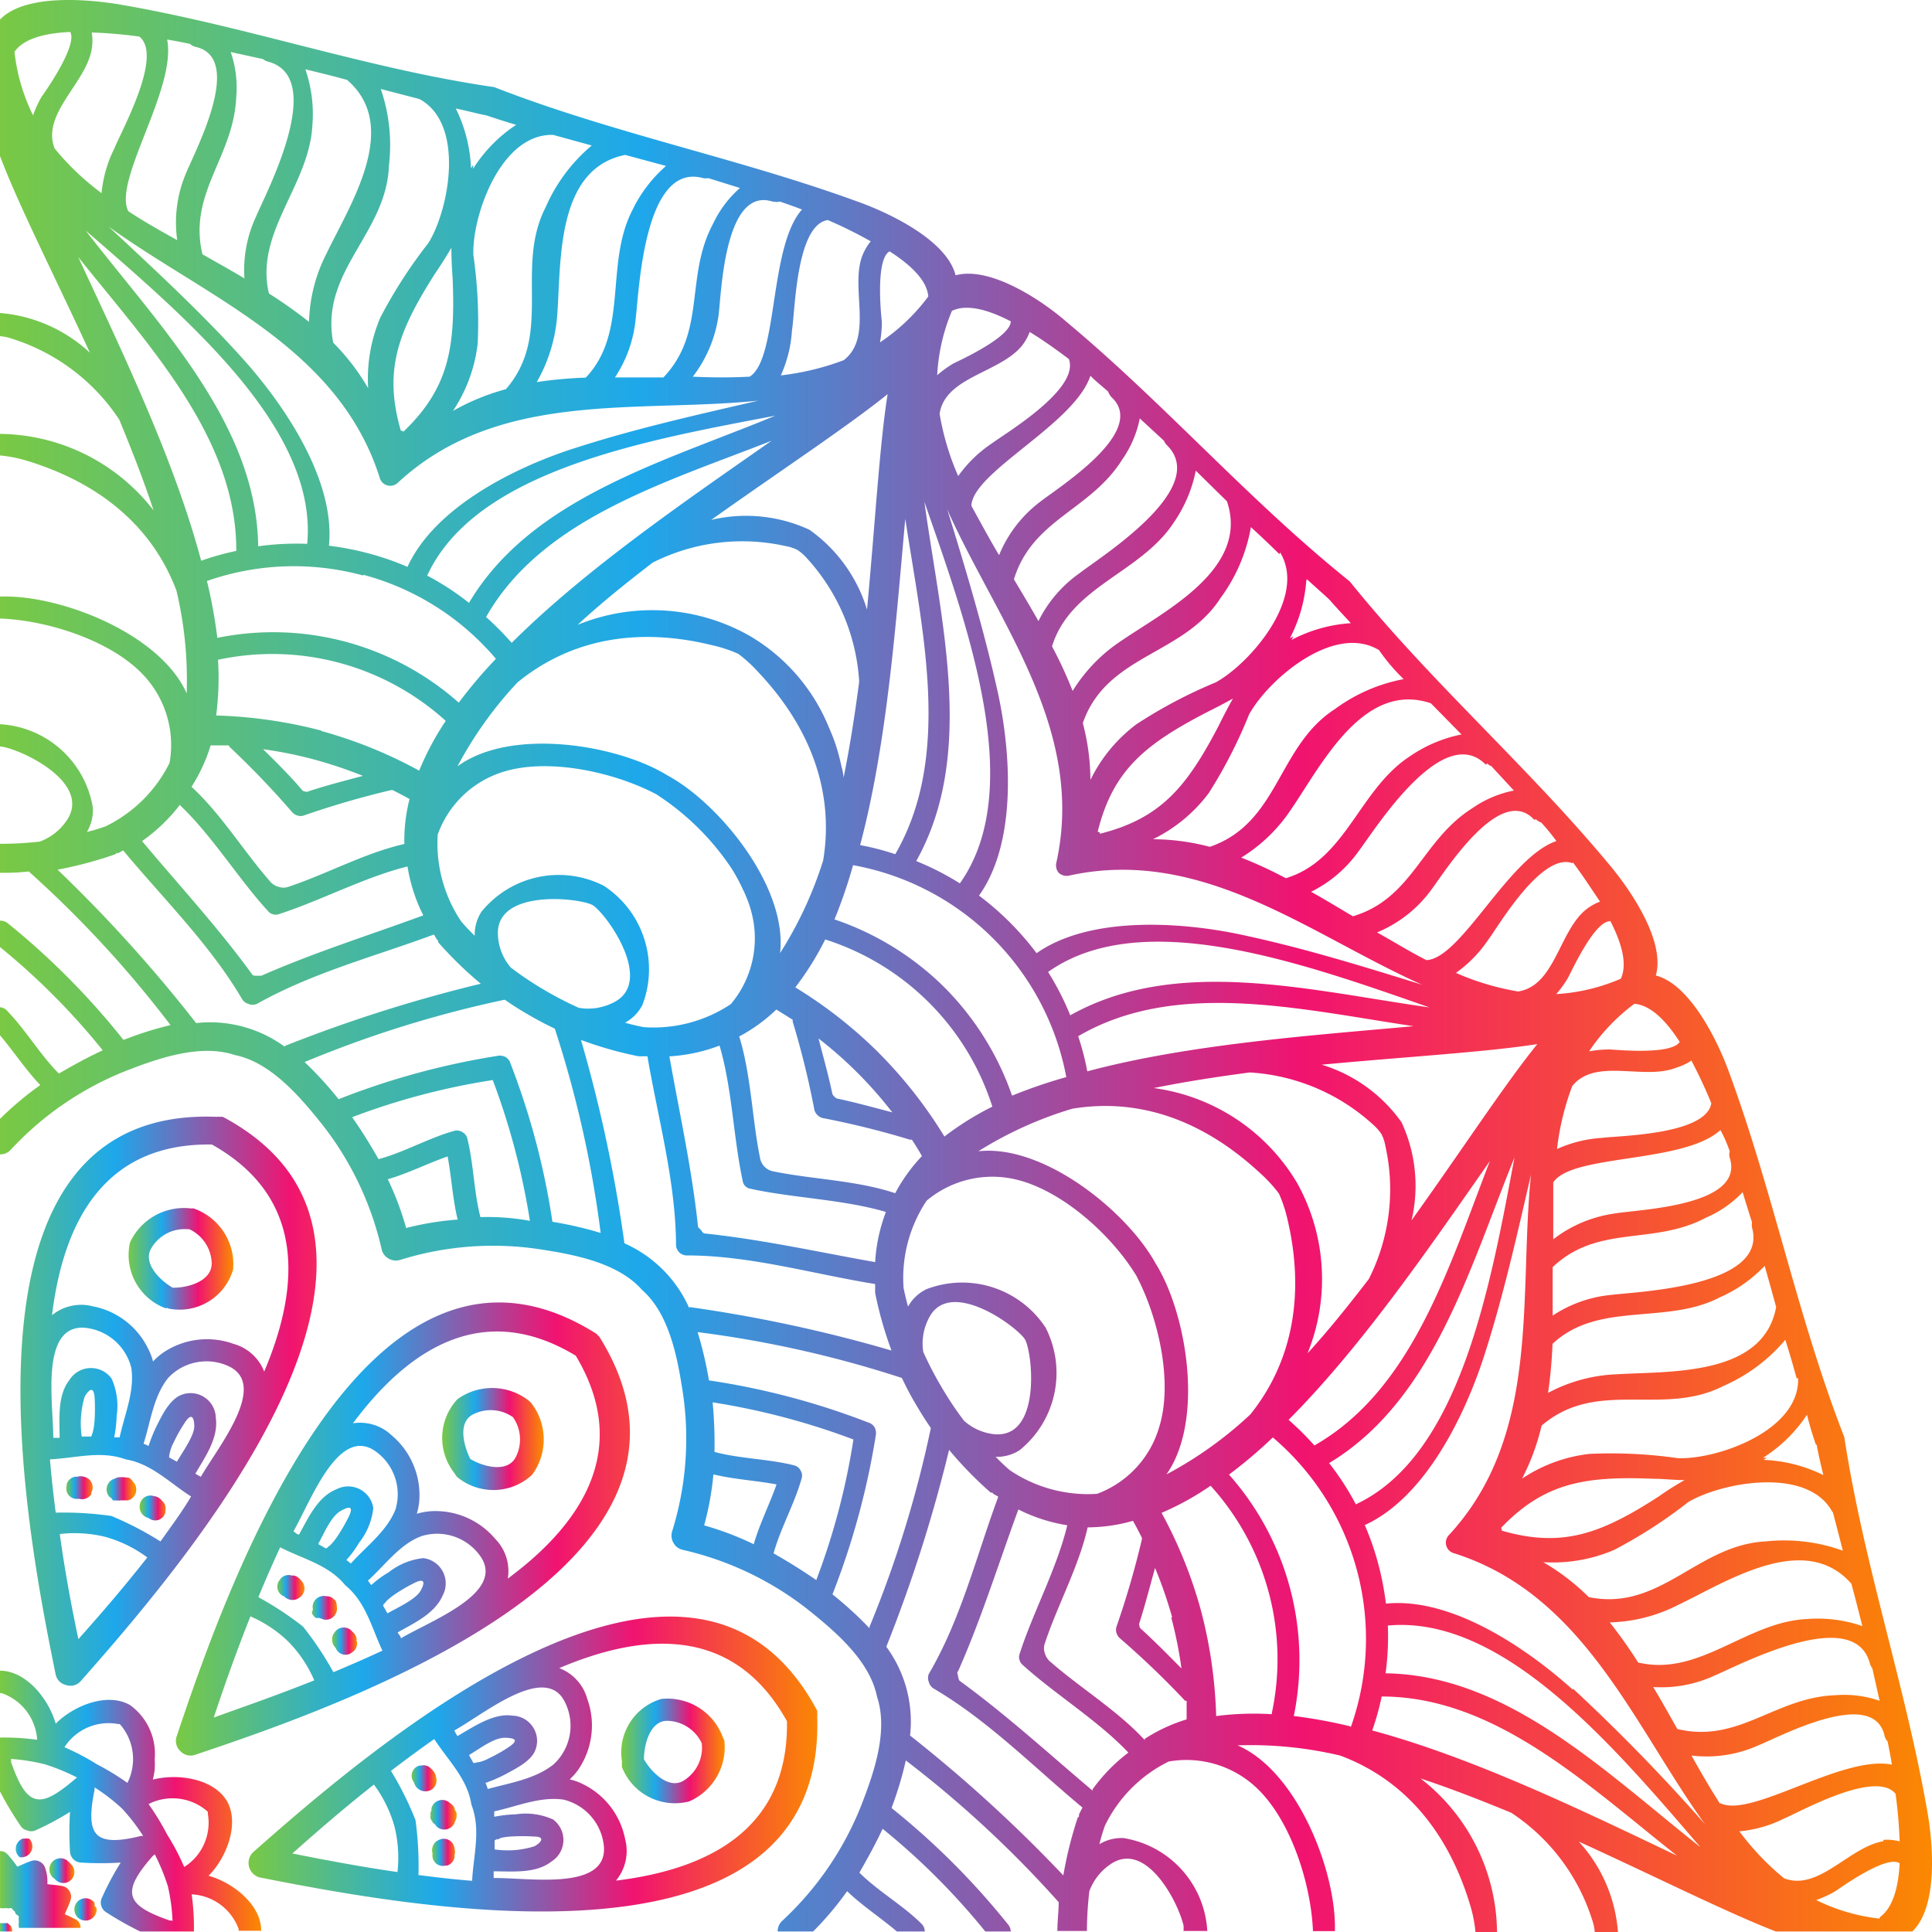<svg xmlns="http://www.w3.org/2000/svg" xmlns:xlink="http://www.w3.org/1999/xlink" width="237.134" height="237.138" viewBox="0 0 237.134 237.138"><defs><style>.a{fill:url(#a);}.b{fill:url(#b);}.c{fill:url(#c);}.d{fill:url(#d);}.e{fill:url(#e);}.f{fill:url(#f);}.g{fill:url(#g);}.h{fill:url(#h);}.i{fill:url(#i);}.j{fill:url(#j);}.k{fill:url(#k);}.l{fill:url(#l);}.m{fill:url(#m);}.n{fill:url(#n);}.o{fill:url(#o);}.p{fill:url(#p);}.q{fill:url(#q);}.r{fill:url(#r);}.s{fill:url(#s);}.t{fill:url(#t);}.u{fill:url(#u);}.v{fill:url(#v);}</style><linearGradient id="a" y1="0.5" x2="1" y2="0.5" gradientUnits="objectBoundingBox"><stop offset="0" stop-color="#7ac943"/><stop offset="0.33" stop-color="#1da8eb"/><stop offset="0.67" stop-color="#f11370"/><stop offset="1" stop-color="#fb8a00"/></linearGradient><linearGradient id="b" x1="0" y1="0.499" x2="1.001" y2="0.499" xlink:href="#a"/><linearGradient id="c" x1="0" y1="0.525" x2="1" y2="0.525" xlink:href="#a"/><linearGradient id="d" x1="0" y1="0.267" x2="1" y2="0.267" xlink:href="#a"/><linearGradient id="e" x1="-0.29" y1="0.461" x2="1.131" y2="0.461" xlink:href="#a"/><linearGradient id="f" x1="0.015" y1="0.454" x2="0.969" y2="0.454" xlink:href="#a"/><linearGradient id="g" x1="-0.062" y1="0.474" x2="0.95" y2="0.474" xlink:href="#a"/><linearGradient id="h" x1="-0.001" y1="0.498" x2="0.999" y2="0.498" xlink:href="#a"/><linearGradient id="i" x1="-0.005" y1="0.497" x2="0.999" y2="0.497" xlink:href="#a"/><linearGradient id="j" x1="0" y1="0.499" x2="1" y2="0.499" xlink:href="#a"/><linearGradient id="k" x1="-0.003" y1="0.494" x2="1.025" y2="0.494" xlink:href="#a"/><linearGradient id="l" x1="0" y1="0.502" x2="0.999" y2="0.502" xlink:href="#a"/><linearGradient id="m" x1="0.014" y1="0.494" x2="1.043" y2="0.494" xlink:href="#a"/><linearGradient id="n" x1="-0.028" y1="0.493" x2="1.015" y2="0.493" xlink:href="#a"/><linearGradient id="o" x1="-0.023" y1="0.493" x2="0.991" y2="0.493" xlink:href="#a"/><linearGradient id="p" x1="-0.02" y1="0.478" x2="0.978" y2="0.478" xlink:href="#a"/><linearGradient id="q" x1="-0.092" y1="0.495" x2="0.892" y2="0.495" xlink:href="#a"/><linearGradient id="r" x1="-0.074" y1="0.496" x2="1.018" y2="0.496" xlink:href="#a"/><linearGradient id="s" x1="-0.019" y1="0.44" x2="0.963" y2="0.44" xlink:href="#a"/><linearGradient id="t" x1="0.004" y1="0.503" x2="0.991" y2="0.503" xlink:href="#a"/><linearGradient id="u" x1="-0.007" y1="0.501" x2="0.995" y2="0.501" xlink:href="#a"/><linearGradient id="v" x1="-0.015" y1="0.499" x2="1" y2="0.499" xlink:href="#a"/></defs><g transform="translate(0 0)"><path class="a" d="M227.374,177.415c-5.768-14.8-8.754-30.206-14.225-45-1.163-3.192-4.559-10.555-8.914-11.672,1.254-4.377-3.465-10.943-5.654-13.541-10.076-12.151-21.931-22.432-31.916-34.834-12.4-9.94-22.683-21.794-34.834-31.916-2.6-2.28-9.119-6.839-13.541-5.654-1.117-4.423-8.48-7.751-11.672-8.914-14.75-5.426-30.16-8.412-44.956-14.18-15.707-2.28-30.548-7.523-46.1-10.167C12.216.989,4.169.123,1,3.406V20.161C3.28,26.2,7.7,34.865,12.034,44.3A18.42,18.42,0,0,0,1,39.425H1v2.85a5.54,5.54,0,0,1,1.5.319A24.621,24.621,0,0,1,15.636,52.51c1.527,3.693,2.986,7.432,4.217,11.148A24.119,24.119,0,0,0,1,54.266H1V56.91a16.8,16.8,0,0,1,3.26.638c9.119,2.781,15.456,8.161,18.4,15.958a47.668,47.668,0,0,1,1.254,12.607C20.605,78.681,8.181,73.94,1,74.236H1v2.69H1c5.7.205,13.473,2.622,17.508,6.839a12.538,12.538,0,0,1,3.306,10.874,17.075,17.075,0,0,1-7.865,7.8,23.387,23.387,0,0,1-2.28.684,5.266,5.266,0,0,0,.73-2.964A12.242,12.242,0,0,0,1,89.9H1v2.736a3.579,3.579,0,0,1,.684.114c2.872.707,10.441,4.559,7.523,8.936a6.839,6.839,0,0,1-3.328,2.622A43.772,43.772,0,0,1,1,104.579v3.556a26.7,26.7,0,0,0,3.534-.16h0a135.071,135.071,0,0,1,17.394,18.853,43.313,43.313,0,0,0-5.768,1.824A91.963,91.963,0,0,0,1.935,114.313a1.459,1.459,0,0,0-.935-.3v3.237H1a84.943,84.943,0,0,1,12.607,12.675c-1.869.866-3.648,1.847-5.38,2.85-2.28-2.28-4.012-5.266-6.292-7.637a1.3,1.3,0,0,0-.935-.5v3.442H1c1.687,1.983,3.146,4.24,4.947,6.11A38.961,38.961,0,0,0,1,138.341H1V142.7a1.755,1.755,0,0,0,1.277-.524,38.755,38.755,0,0,1,14.02-9.666c3.967-1.55,9.233-3.442,13.519-2.006,4.445.889,8.047,5.175,10.715,8.5a38.755,38.755,0,0,1,7.318,15.365,1.733,1.733,0,0,0,.843,1.117,1.8,1.8,0,0,0,1.368.182,38.276,38.276,0,0,1,17.052-1.345c4.195.638,9.712,1.619,12.7,5.015,3.4,2.986,4.377,8.5,5.015,12.7a38.276,38.276,0,0,1-1.345,16.984,1.8,1.8,0,0,0,.182,1.368,1.732,1.732,0,0,0,1.117.843,38.755,38.755,0,0,1,15.365,7.318c3.328,2.667,7.614,6.269,8.5,10.715,1.436,4.286-.456,9.552-2.006,13.519a38.755,38.755,0,0,1-9.666,14.02,1.755,1.755,0,0,0-.524,1.277h4.354a38.96,38.96,0,0,0,4.172-4.947c1.869,1.8,4.126,3.26,6.11,4.947h3.42a1.3,1.3,0,0,0-.388-.935c-2.28-2.28-5.357-4.012-7.637-6.292,1-1.733,1.983-3.511,2.85-5.38a84.943,84.943,0,0,1,12.607,12.607h3.123a1.459,1.459,0,0,0-.388-.935,91.963,91.963,0,0,0-14.248-14.225,43.314,43.314,0,0,0,1.755-5.836,135.075,135.075,0,0,1,18.762,17.394h0c0,1.185-.16,2.28-.16,3.534h3.625a43.769,43.769,0,0,1,.3-4.879,6.839,6.839,0,0,1,2.622-3.328c4.331-2.918,8.23,4.559,8.936,7.523a3.582,3.582,0,0,1,0,.684h2.918a12.242,12.242,0,0,0-10.281-11.4,5.266,5.266,0,0,0-2.964.752,23.38,23.38,0,0,1,.684-2.28,17.075,17.075,0,0,1,7.819-7.865,12.539,12.539,0,0,1,10.874,3.306c4.195,4.035,6.611,11.809,6.839,17.508h2.69c.228-7.181-4.559-19.605-11.946-22.8a47.667,47.667,0,0,1,12.607,1.254c7.865,2.941,13.245,9.347,15.958,18.4a16.8,16.8,0,0,1,.638,3.26h2.644a24.119,24.119,0,0,0-9.392-18.853c3.716,1.231,7.455,2.69,11.148,4.217a24.621,24.621,0,0,1,9.917,13.131,5.54,5.54,0,0,1,.319,1.5h2.85a18.42,18.42,0,0,0-4.81-11.1c9.484,4.331,18.238,8.731,24.188,11.034h16.756c3.283-3.169,2.462-11.216,1.869-14.567C234.9,207.963,229.768,193.122,227.374,177.415Zm3.442,28.382.889,3.967a13.267,13.267,0,0,0-5.448-.684c-7.409.274-11.854,5.95-19.377,4.149-.98-1.71-1.938-3.465-2.964-5.152a15.593,15.593,0,0,0,7.591-1.436c3.078-1.3,17.143-8.754,19.013-1.413a1.915,1.915,0,0,0,.3.57Zm-2.576-10.4c.456,1.664.889,3.4,1.345,5.2a16.778,16.778,0,0,0-6.839-.866c-7.432.365-13.154,7.113-20.677,5.334a58.048,58.048,0,0,0-3.488-4.924A19.4,19.4,0,0,0,206.971,198c5.813-2.758,15.5-9.187,21.27-2.6Zm-2.28-8.8c.388,1.459.8,3.055,1.231,4.742a21.247,21.247,0,0,0-9.438-1.14c-8.412.41-12.972,8.64-21.748,6.839a27.357,27.357,0,0,0-5.585-4.286,19.173,19.173,0,0,0,8.686-1.5,59.093,59.093,0,0,0,9.119-5.882c4.012-2.394,14.636-4.445,17.691,1.231Zm-40.738,1.961c5.38-5.631,10.441-6.383,18.808-6.041,1.163,0,2.439.16,3.739.16a34.91,34.91,0,0,0-3.169,2.006c-7.067,4.559-11.809,6.36-19.286,4.195V188.7c0-.182-.091-.114-.137-.137Zm38.755-10.236h0c.137.821.433,2.143.821,3.739a18.238,18.238,0,0,0-7.341-1.869l.41-.251h-.479a17.85,17.85,0,0,0,5.4-5.289c.41,1.619.821,2.9,1.094,3.67Zm-2.28-8.139c.205,6.474-10.031,10.008-14.772,9.8a57.656,57.656,0,0,0-10.829-.524,18.739,18.739,0,0,0-8.275,3.032,27.858,27.858,0,0,0,2.394-6.5c6.839-5.859,14.841-1.026,22.341-4.879a20.655,20.655,0,0,0,7.569-5.654c.547,1.687,1,3.283,1.391,4.719Zm-86.059,14.18a17.121,17.121,0,0,1-10.692-2.9c-.638-.547-1.185-1.071-1.733-1.641a5.152,5.152,0,0,0,2.941-.821,12.2,12.2,0,0,0,3.192-15.023h0a12.242,12.242,0,0,0-14.613-4.742,5.106,5.106,0,0,0-2.28,2.143c-.205-.752-.388-1.5-.547-2.28a17.1,17.1,0,0,1,2.827-10.715,12.538,12.538,0,0,1,11.079-2.576c5.654,1.391,11.649,6.839,14.636,11.74h0c2.667,5.015,4.559,12.972,2.85,18.557A12.447,12.447,0,0,1,135.639,184.368Zm9.119,15.16a50.832,50.832,0,0,1,1.254,6.269c-1.641-1.664-3.283-3.328-4.993-4.879a.479.479,0,0,1-.16-.342.5.5,0,0,1,0-.388c.73-2.28,1.3-4.559,1.915-6.725a54.077,54.077,0,0,1,2.1,6.064Zm-25.441-24.142a40.56,40.56,0,0,1-2.713-4.058,43.313,43.313,0,0,1-2.28-4.377,6.7,6.7,0,0,1,.661-4.1c2.28-4.7,9.438,0,11.4,2.052a3.124,3.124,0,0,1,.433.524,3.922,3.922,0,0,1,.251.661c.821,2.85,1.231,11.4-3.989,10.965a6.565,6.565,0,0,1-3.761-1.664ZM79.855,124.344a12.242,12.242,0,0,0-4.742-14.613h0a12.2,12.2,0,0,0-15.023,3.192,5.152,5.152,0,0,0-.821,2.941c-.57-.547-1.094-1.094-1.641-1.733a17.121,17.121,0,0,1-2.9-10.692,12.447,12.447,0,0,1,8.3-7.774c5.585-1.619,13.541.182,18.557,2.85h0l.912.616a31.916,31.916,0,0,1,8.3,8.48h0a21.957,21.957,0,0,1,1.391,2.576c.137.274.274.57.388.866a12.857,12.857,0,0,1,.707,2.12,12.538,12.538,0,0,1-2.576,11.079,17.1,17.1,0,0,1-10.715,2.827c-.821-.16-1.573-.342-2.28-.547A5.107,5.107,0,0,0,79.855,124.344Zm-3.625-.251a6.839,6.839,0,0,1-4.195.616,43.315,43.315,0,0,1-4.377-2.28,40.558,40.558,0,0,1-3.967-2.667,6.566,6.566,0,0,1-1.573-3.921c-.365-5.221,8.116-4.81,10.965-3.989a3.921,3.921,0,0,1,.661.251,3.122,3.122,0,0,1,.524.433C76.413,114.587,81.018,121.813,76.23,124.093Zm54.713-15.958a1.436,1.436,0,0,0,1.3.342c16.368-3.6,29.636,7.3,43.314,13.4-7.341-2.28-14.727-4.559-22.25-6.155s-18.58-2.28-25.077,2.28a35.381,35.381,0,0,0-7.067-7.067c4.719-6.611,3.9-17.759,2.28-25.077s-3.9-14.978-6.178-22.318c6.11,13.678,17.007,26.923,13.4,43.314a1.436,1.436,0,0,0,.274,1.277Zm4.787-5.038c1.869-7.569,5.859-10.737,13.291-14.613,1.049-.524,2.166-1.094,3.306-1.733-.638,1.14-1.231,2.28-1.733,3.306-3.876,7.432-7.044,11.4-14.613,13.291v-.182Zm24.461,43.086h0a24.188,24.188,0,0,0-17.577-11.626c3.83-.775,7.8-1.391,11.786-1.915a24.621,24.621,0,0,1,15.137,6.406,6.247,6.247,0,0,1,1.026,1.163,5.222,5.222,0,0,1,.479,1.459,24.416,24.416,0,0,1-2.029,16.323c-2.439,3.169-4.947,6.315-7.523,9.119A24.233,24.233,0,0,0,160.192,146.183Zm-25.738-13.678a31.48,31.48,0,0,0-1.117-4.309c11.946-7,27.151-3.328,41.171-1.231-12.584,1.14-27.607,2.211-40.054,5.54Zm-2.075-6.839a33.831,33.831,0,0,0-2.736-5.357c11.6-8.23,31.528-.98,46.825,4.354-14.727-2.075-31.027-6.36-44.089.957Zm-23.527,4.559A55.511,55.511,0,0,0,98.617,122.2a36.113,36.113,0,0,0,3.67-5.882A31.574,31.574,0,0,1,122.8,136.837a36.111,36.111,0,0,0-5.882,3.67,55.513,55.513,0,0,0-8.07-10.281Zm1.687,7.318c-2.28-.593-4.559-1.231-6.839-1.71a1.436,1.436,0,0,1-.524-.524c-.479-2.28-1.117-4.559-1.71-6.839a50.5,50.5,0,0,1,9,9ZM82.933,96.189h0c-6.11-3.784-19.2-5.95-25.783-1.117a47.737,47.737,0,0,1,7.363-10.3c6.5-5.312,14.727-6.839,23.937-4.559a16.663,16.663,0,0,1,3.169,1.049,17.282,17.282,0,0,1,2.485,2.28c6.452,6.839,9.3,14.772,7.933,23.071a47.554,47.554,0,0,1-5.289,11.376C97.682,109.845,89.247,99.586,82.933,96.189ZM63.806,79.912a37.522,37.522,0,0,0-3.146-3.169C67.5,64.707,82.522,60.284,95.7,55.109,85.349,62.359,72.947,70.794,63.806,79.912Zm17.3-9.848a24.416,24.416,0,0,1,16.323-2.029,5.221,5.221,0,0,1,1.459.479,6.247,6.247,0,0,1,1.163,1.026,24.621,24.621,0,0,1,6.406,15.137c-.524,3.989-1.14,7.956-1.915,11.786a6.976,6.976,0,0,0-.251-1.345q-.274-1.3-.684-2.6-.389-1.161-.889-2.28A23.116,23.116,0,0,0,92.918,79h0A24.233,24.233,0,0,0,71.9,77.7C74.794,75.011,77.94,72.5,81.109,70.064ZM116.9,122.178a35.176,35.176,0,0,0-13.473-8.321,61.756,61.756,0,0,0,2.28-6.657,32.531,32.531,0,0,1,26.171,26.011,61.758,61.758,0,0,0-6.657,2.28,35.176,35.176,0,0,0-8.321-13.313Zm1.915-12.744a33.83,33.83,0,0,0-5.357-2.736c7.318-13.063,3.032-29.363,1-44.089C119.8,77.906,127.045,97.831,118.815,109.434Zm-7.933-3.579a31.48,31.48,0,0,0-4.309-1.117c3.328-12.516,4.4-27.47,5.54-40.054C114.21,78.5,117.88,93.773,110.882,105.855Zm-3.465-30.024a18.648,18.648,0,0,0-7.067-9.8h0a18.534,18.534,0,0,0-12.06-1.208c8.5-6.041,16.642-11.4,21.657-15.434C108.944,55.7,108.4,65.459,107.417,75.832Zm-48.854-.821a32.533,32.533,0,0,0-5.129-3.351c5.95-12.926,26.809-16.6,42.722-19.628C82.454,57.708,66.2,62.131,58.562,75.011ZM71.671,55.975c-7.227,2.28-17.28,7.2-20.654,14.613A33.968,33.968,0,0,0,46.3,68.947a36.132,36.132,0,0,0-4.924-.957c.8-8.07-5.494-17.3-10.578-22.957S19.944,34.068,14.336,28.824c12.128,8.754,28.2,14.818,33.261,30.8a1.345,1.345,0,0,0,2.28.593c12.356-11.4,29.317-8.5,44.2-10.031C86.58,51.918,79.034,53.6,71.671,55.975ZM38.706,67.762a33.488,33.488,0,0,0-6.018.3C32.505,53.1,20.651,41.135,11.509,29.3,23.8,39.972,40.029,53.582,38.706,67.762Zm6.839,3.784A32.212,32.212,0,0,1,61.868,81.873a58.5,58.5,0,0,0-4.559,5.38A34.332,34.332,0,0,0,27.673,79.3,60.982,60.982,0,0,0,26.4,72.321a32.258,32.258,0,0,1,19.218-.661ZM26.783,92.5h2.28l.114.182a108.1,108.1,0,0,1,7.751,8.093,1.482,1.482,0,0,0,.616.342,1.231,1.231,0,0,0,.707,0A109.172,109.172,0,0,1,48.988,97.99h.205c.684.342,1.391.707,2.075,1.094a20.517,20.517,0,0,0-.638,5.517c-4.856,1.094-9.575,3.716-14.271,5.266a1.778,1.778,0,0,1-1.14,0,2.12,2.12,0,0,1-.98-.57c-3.283-3.716-6.064-8.344-9.734-11.718A20.221,20.221,0,0,0,26.852,92.5Zm6.429.456a50.84,50.84,0,0,1,6.269,1.254,54.073,54.073,0,0,1,6.064,2.029c-2.28.616-4.559,1.185-6.725,1.915a.5.5,0,0,1-.388,0,.479.479,0,0,1-.342-.16c-1.482-1.755-3.146-3.4-4.81-5.038Zm7.2-2.28a57.358,57.358,0,0,0-12.88-1.847,36.27,36.27,0,0,0,.228-6.839,31.688,31.688,0,0,1,27.949,7.5,34.423,34.423,0,0,0-3.26,6.11,55.441,55.441,0,0,0-11.968-4.856Zm48.9,38.664c1.55,5.175,1.71,11.4,2.85,16.619a1.117,1.117,0,0,0,.957.957c5.129,1.14,11.4,1.3,16.619,2.85a20.517,20.517,0,0,0-1.322,6.155c-6.839-1.208-13.883-2.781-20.9-3.511-.16,0-.3-.16-.456-.388s-.365-.3-.388-.456c-.73-7.022-2.28-13.952-3.511-20.9a20.518,20.518,0,0,0,6.155-1.322Zm6.543,15.434a2.029,2.029,0,0,1-1.55-1.55c-1-4.833-1.094-10.236-2.576-15a20.131,20.131,0,0,0,4.559-3.306l2.006,1.254v.228a106.071,106.071,0,0,1,2.667,10.851,1.436,1.436,0,0,0,.98.98,106.078,106.078,0,0,1,10.76,2.667h.228c.433.661.843,1.322,1.231,2.006a20.745,20.745,0,0,0-3.283,4.559C106.094,145.864,100.691,145.773,95.858,144.77Zm47.03,11.4h0c-3.4-6.315-13.678-14.75-21.794-13.861a46.691,46.691,0,0,1,11.535-5.221c8.3-1.368,16.14,1.482,23.071,7.933a17.28,17.28,0,0,1,2.28,2.485,16.668,16.668,0,0,1,1.049,3.169c2.143,9.119.661,17.44-4.559,23.937a47.737,47.737,0,0,1-10.3,7.363C148.839,175.364,146.673,162.278,142.889,156.168Zm41.035-12.789c-5.107,13.177-9.552,28.177-21.589,35.039a37.519,37.519,0,0,0-3.169-3.146c9.119-9.142,17.554-21.543,24.8-31.893Zm3.009-.524c-2.986,15.912-6.657,36.772-19.514,42.79a32.531,32.531,0,0,0-3.283-5.061c12.812-7.705,17.235-23.96,22.843-37.729Zm-12.675,7.933a18.534,18.534,0,0,0-1.231-12.037h0a18.648,18.648,0,0,0-9.8-7.067c10.373-.98,20.084-1.527,26.467-2.53C185.656,134.146,180.321,142.331,174.257,150.788Zm43.314,5.471c.5,1.778.98,3.488,1.436,5.175-1.573,8.572-13.177,7.842-19.674,8.253a19.423,19.423,0,0,0-8.321,2.28,58.439,58.439,0,0,0,.547-6.018c5.631-5.289,13.952-2.28,20.517-5.7a16.984,16.984,0,0,0,5.631-3.989Zm-2.736-9.119c.388,1.277.8,2.6,1.208,3.875a2.052,2.052,0,0,0,0,.638c2.029,7.272-13.861,7.865-17.166,8.275a15.684,15.684,0,0,0-7.3,2.553v-5.95c5.608-5.312,12.31-2.6,18.853-6.087a13.473,13.473,0,0,0,4.537-3.192Zm-1.527-4.81a1.481,1.481,0,0,0,0,.775c1.915,5.973-11.285,6.338-14.089,6.839a15.958,15.958,0,0,0-7.569,3.169v-6.976c2.28-3.534,15.958-2.28,20.517-6.429A16.041,16.041,0,0,1,213.309,142.331Zm-4.742-11.216a55.717,55.717,0,0,1,2.485,5.312c-.661,3.875-11.4,3.967-13.4,4.24a15.707,15.707,0,0,0-5.54,1.368,32.441,32.441,0,0,1,1.869-7.728c2.872-3.556,8.845-.638,12.835-2.28a6.976,6.976,0,0,0,1.755-.821Zm-1.368-2.28c-.912,1.71-7.933,1-8.64.98a14.426,14.426,0,0,0-2.508.228,23.686,23.686,0,0,1,5.562-5.836c1.938.182,3.784,1.915,5.585,4.719Zm-8.572-14.841c1.527,2.941,2.1,5.426,1.322,7.135a23.481,23.481,0,0,1-7.933,1.892,12.86,12.86,0,0,0,1.459-2.029c.319-.547,3.214-6.976,5.152-6.908Zm-4.559-7.135c1.277,1.687,2.28,3.283,3.328,4.81a6.224,6.224,0,0,0-1.755,1c-3.306,2.713-3.784,9.324-8.3,10.031a32.167,32.167,0,0,1-7.637-2.28,15.957,15.957,0,0,0,3.989-4.1c1.185-1.573,6.52-10.737,10.3-9.37Zm-4.559-5.312a1.641,1.641,0,0,0,.661.41,26.951,26.951,0,0,1,1.869,2.28c-5.859,1.961-11.695,14.453-15.958,14.613-2.029-1.026-4.035-2.28-6.064-3.4a15.616,15.616,0,0,0,6.52-5.038c1.664-2.166,8.572-13.4,12.789-8.777Zm-5.973-6.839a1.711,1.711,0,0,0,.524.342l2.758,2.986a13.382,13.382,0,0,0-5.061,2.143c-6.269,3.921-7.295,11.079-14.7,13.291-1.687-1-3.42-2.052-5.129-3.009a15.685,15.685,0,0,0,5.859-5.015c1.915-2.508,10.281-15.981,15.593-10.578Zm-3.146-3.556a17.007,17.007,0,0,0-6.315,2.667c-6.269,4.058-7.842,12.744-15.251,14.978a51.452,51.452,0,0,0-5.471-2.53,19.764,19.764,0,0,0,6.2-6.041c3.625-5.289,8.8-15.707,17.075-12.9Zm-6.839-6.839a20.631,20.631,0,0,0-8.686,3.716c-7.09,4.559-6.839,13.975-15.365,16.915a27.927,27.927,0,0,0-6.976-.935,18.876,18.876,0,0,0,6.839-5.654,59.113,59.113,0,0,0,4.947-9.643c2.28-4.195,10.373-11.285,15.958-7.911a22.984,22.984,0,0,0,3.214,3.739ZM161.4,72.093c1.208,1.117,2.28,2.029,2.827,2.576h0c.547.638,1.459,1.619,2.576,2.827a18.238,18.238,0,0,0-7.272,2.052l.228-.433-.433.228a18.238,18.238,0,0,0,2.006-7.021Zm-3.283-3.283c3.374,5.494-3.716,13.678-7.911,15.958a59.112,59.112,0,0,0-9.712,5.129,18.876,18.876,0,0,0-5.654,6.839,27.928,27.928,0,0,0-.935-6.976c2.941-8.458,12.356-8.275,16.915-15.365a20.631,20.631,0,0,0,3.716-8.686c1.231,1.117,2.417,2.257,3.511,3.328Zm-6.52-6.269c2.8,8.275-7.614,13.45-12.9,17.075a19.765,19.765,0,0,0-6.041,6.2,51.454,51.454,0,0,0-2.53-5.471c2.28-7.409,10.92-8.982,14.978-15.251a17.007,17.007,0,0,0,2.667-6.315Zm-10.715-10.19,2.986,2.758a1.709,1.709,0,0,0,.342.524c5.4,5.289-8.07,13.678-10.737,15.753a15.685,15.685,0,0,0-5.015,5.859c-.957-1.71-2.006-3.442-3.009-5.129,2.28-7.409,9.37-8.435,13.291-14.7a13.382,13.382,0,0,0,2.143-4.97Zm-3.853-3.26a1.846,1.846,0,0,0,.388.661c4.559,4.217-6.588,11.125-8.822,12.9a15.616,15.616,0,0,0-4.97,6.5c-1.208-2.029-2.28-4.035-3.4-6.064.16-4.172,12.652-10.008,14.613-15.958C135.5,47.814,136.323,48.452,137.03,49.091Zm-10.646-5.585a6.223,6.223,0,0,0,1-1.755c1.527.935,3.123,2.052,4.81,3.328,1.368,3.693-7.8,9.119-9.484,10.373a15.958,15.958,0,0,0-4.1,3.989,32.167,32.167,0,0,1-2.28-7.637C116.991,47.29,123.6,46.811,126.384,43.505Zm-8.458-4.377c1.71-.775,4.195-.205,7.135,1.322,0,1.938-6.36,4.833-7,5.152a12.857,12.857,0,0,0-2.029,1.459,23.481,23.481,0,0,1,1.824-7.933Zm-7.705-7.249c2.8,1.8,4.559,3.648,4.719,5.517a23.686,23.686,0,0,1-5.927,5.631,14.43,14.43,0,0,0,.228-2.508c-.091-.775-.8-7.614.912-8.64Zm-7.591-3.853a55.716,55.716,0,0,1,5.243,2.6,6.976,6.976,0,0,0-1.026,1.755c-1.527,3.989,1.391,9.962-2.28,12.835a32.44,32.44,0,0,1-7.728,1.869,15.707,15.707,0,0,0,1.368-5.54c.388-2.211.479-12.858,4.354-13.519Zm-6.68-2.28a1.482,1.482,0,0,0,.775,0c.912.319,1.847.638,2.713.98-4.081,4.559-2.9,18.352-6.429,20.517-2.28.114-4.559.114-6.976,0A15.958,15.958,0,0,0,89.2,39.676c.342-2.622.707-15.89,6.68-13.906Zm-8.64-2.872a2.052,2.052,0,0,0,.638,0l3.875,1.208a13.473,13.473,0,0,0-3.306,4.4c-3.488,6.543-.775,13.245-6.087,18.853h-5.95a15.685,15.685,0,0,0,2.553-7.3C79.445,36.735,80.037,20.845,87.31,22.874Zm-4.559-1.5A16.984,16.984,0,0,0,78.6,26.841c-3.4,6.634-.41,14.955-5.7,20.517a52.706,52.706,0,0,0-6.018.547,19.423,19.423,0,0,0,2.508-8.161c.5-6.406-.228-18.01,8.344-19.719Zm-9.119-2.508a20.654,20.654,0,0,0-5.654,7.569c-3.853,7.5.98,15.57-4.879,22.341a27.858,27.858,0,0,0-6.5,2.667,18.739,18.739,0,0,0,3.032-8.275,57.654,57.654,0,0,0-.524-10.829c-.205-4.742,3.328-14.978,9.8-14.772ZM60.705,15.169h0c.775.274,2.052.684,3.648,1.163a17.85,17.85,0,0,0-5.289,5.4,3.375,3.375,0,0,0,0-.479l-.251.41a18.238,18.238,0,0,0-1.869-7.341C58.562,14.667,59.885,15.032,60.705,15.169ZM56.556,35.185c.342,8.367-.41,13.427-6.041,18.808l-.137-.114H50.2c-2.166-7.477-.3-12.219,4.195-19.286.661-.98,1.345-2.029,2.006-3.169C56.4,32.654,56.465,33.931,56.556,35.185ZM52.476,13.163c5.676,3.055,3.625,13.678,1.094,17.69a59.091,59.091,0,0,0-5.882,9.119,19.172,19.172,0,0,0-1.5,8.686A27.356,27.356,0,0,0,41.9,43.072c-1.687-8.777,6.543-13.336,6.839-21.748a21.247,21.247,0,0,0-1-9.392Zm-8.8-2.28c6.588,5.768.16,15.456-2.6,21.247a19.4,19.4,0,0,0-2.143,8.389,58.042,58.042,0,0,0-4.924-3.488c-1.778-7.523,4.97-13.245,5.334-20.677a16.779,16.779,0,0,0-.866-6.839c1.8.433,3.556.866,5.2,1.322Zm-10.4-2.622a1.915,1.915,0,0,0,.57.3c7.341,1.869-.114,15.958-1.413,19.013A15.593,15.593,0,0,0,31,35.185c-1.687-1.026-3.442-1.983-5.152-2.964C24.048,24.7,29.724,20.253,30,12.843a13.268,13.268,0,0,0-.684-5.448ZM24.321,6.392a1.391,1.391,0,0,0,.661.365C31.115,8.1,24.846,19.705,23.8,22.35a15.434,15.434,0,0,0-1.049,8.139c-2.075-1.163-4.081-2.28-6-3.556-1.938-3.716,5.95-15,4.765-21.064C22.406,6,23.387,6.21,24.321,6.392ZM5.058,15.169a23.276,23.276,0,0,1-2.28-7.8c1.071-1.55,3.511-2.28,6.839-2.439.957,1.641-3.146,7.455-3.511,7.956a13.313,13.313,0,0,0-1.049,2.28ZM7.7,19.227c-1.641-4.263,3.853-7.979,4.559-12.2a6.064,6.064,0,0,0,0-2.029,57.177,57.177,0,0,1,5.836.5c2.986,2.325-2.234,11.649-3.055,13.724a15.388,15.388,0,0,0-1.573,5.494A32.235,32.235,0,0,1,7.7,19.227Zm2.758,13.154C19.306,43.46,30.066,54.79,30,68.628a32.8,32.8,0,0,0-4.309,1.208c-3.351-12.607-9.917-26.125-15.228-37.57ZM23.113,99.86c3.921,3.716,7.227,9.119,10.783,12.972a1.049,1.049,0,0,0,.593.388,1.072,1.072,0,0,0,.707,0c5.015-1.6,10.555-4.559,15.821-5.859a20.517,20.517,0,0,0,1.938,6c-6.634,2.439-13.4,4.559-19.879,7.409h-.57c-.251,0-.479,0-.57-.182-4.149-5.722-8.982-10.943-13.5-16.345a21.019,21.019,0,0,0,4.673-4.491ZM35.971,129.5h0a15.525,15.525,0,0,0-10.9-2.918h0a175.537,175.537,0,0,0-17.007-18.83,48.441,48.441,0,0,0,7.09-1.892l.182-.16a.456.456,0,0,0,.228,0l.547-.319c4.947,5.95,10.669,11.558,14.59,18.238a1.322,1.322,0,0,0,.821.616,1.3,1.3,0,0,0,1,0c6.839-3.853,14.5-5.836,21.748-8.526l.319.57a.615.615,0,0,0,.182.16s0,.137,0,.205a46.186,46.186,0,0,0,5.243,5.107,179.392,179.392,0,0,0-24.051,7.637ZM50.88,151.837h0a37.183,37.183,0,0,0-2.28-6.087c2.508-.73,4.879-1.938,7.341-2.8h0c.479,2.553.616,5.221,1.231,7.751a35.863,35.863,0,0,0-6.292,1.026ZM60,150.515c-.843-3.123-.843-6.566-1.641-9.757a1.208,1.208,0,0,0-.616-.8,1.231,1.231,0,0,0-1.026-.137c-3.146.889-6.132,2.622-9.256,3.465-.98-1.733-2.052-3.465-3.237-5.152a85.1,85.1,0,0,1,17.257-4.559h0a87.426,87.426,0,0,1,4.559,17.28,28.843,28.843,0,0,0-6.064-.456Zm8.822.57a90.938,90.938,0,0,0-5.152-19.514,1.368,1.368,0,0,0-.616-.821,1.527,1.527,0,0,0-1.026-.137,92.533,92.533,0,0,0-19.469,5.312,44.863,44.863,0,0,0-4.172-4.559,138.446,138.446,0,0,1,24.484-7.637h.114c.957.684,1.961,1.3,2.986,1.892s2.052,1.14,3.123,1.641h0a135.778,135.778,0,0,1,5.631,25.077,46.438,46.438,0,0,0-5.927-1.368ZM85.6,161.571a15.616,15.616,0,0,0-7.956-7.956h0a175.9,175.9,0,0,0-5.335-24.963,46.418,46.418,0,0,0,7.067,2.006H79.6a.41.41,0,0,0,.205,0h.661c1.3,7.637,3.465,15.342,3.511,23.116A1.322,1.322,0,0,0,85.3,155.1c7.774,0,15.479,2.28,23.116,3.511v.661a.411.411,0,0,0,0,.205s0,.16,0,.228a46.417,46.417,0,0,0,2.006,7.067,175.9,175.9,0,0,0-24.8-5.334Zm1.8,26.764h0a35.859,35.859,0,0,0,1.163-6.36c2.53.616,5.2.752,7.751,1.231h0c-.866,2.462-2.075,4.833-2.8,7.341a37.184,37.184,0,0,0-6.132-2.325Zm8.526,3.42c.843-3.123,2.576-6.11,3.465-9.278a1.185,1.185,0,0,0-.137-1,1.208,1.208,0,0,0-.8-.616c-3.192-.8-6.634-.8-9.757-1.641a54.942,54.942,0,0,0-.228-6.087,87.426,87.426,0,0,1,17.28,4.559h0a85.1,85.1,0,0,1-4.559,17.257c-1.824-1.254-3.556-2.325-5.289-3.306Zm11.809,9.119a44.873,44.873,0,0,0-4.559-4.172,93.924,93.924,0,0,0,5.312-19.469,1.527,1.527,0,0,0-.137-1.026,1.368,1.368,0,0,0-.821-.616,90.938,90.938,0,0,0-19.514-5.152,46.44,46.44,0,0,0-1.391-5.927,135.781,135.781,0,0,1,25.077,5.631h0c.5,1.071,1.049,2.12,1.641,3.123s1.208,2.006,1.892,2.986v.114a138.445,138.445,0,0,1-7.523,24.347Zm25.715,22.8a.456.456,0,0,0,0,.228s0,.114-.16.182a48.443,48.443,0,0,0-1.778,7.113,175.538,175.538,0,0,0-18.808-17.166h0a15.525,15.525,0,0,0-2.918-10.9h0a179.388,179.388,0,0,0,7.705-24.165,46.183,46.183,0,0,0,5.107,5.243h.205a.615.615,0,0,0,.16.182l.57.319c-2.69,7.249-4.559,15-8.526,21.748a1.3,1.3,0,0,0,0,1,1.322,1.322,0,0,0,.616.821c6.68,3.921,12.288,9.643,18.238,14.59Zm1.664-2.872c-5.4-4.559-10.623-9.347-16.345-13.5a1.528,1.528,0,0,1-.182-.57c-.023-.3-.182-.456,0-.57,2.872-6.474,4.97-13.245,7.409-19.879a20.517,20.517,0,0,0,6,1.938c-1.254,5.266-4.263,10.806-5.859,15.821a1.071,1.071,0,0,0,0,.707,1.14,1.14,0,0,0,.365.593c3.9,3.556,9.278,6.839,12.994,10.783a21.018,21.018,0,0,0-4.4,4.514Zm6.406-6.2c-3.374-3.67-8-6.452-11.718-9.734a2.12,2.12,0,0,1-.57-.98,1.778,1.778,0,0,1,0-1.14c1.55-4.7,4.172-9.415,5.266-14.271a20.517,20.517,0,0,0,5.562-.8c.388.684.752,1.391,1.094,2.075v.205a109.176,109.176,0,0,1-3.123,10.737,1.231,1.231,0,0,0,0,.707,1.482,1.482,0,0,0,.342.616,108.1,108.1,0,0,1,8.093,7.751h.182v2.28a20.22,20.22,0,0,0-5.152,2.394Zm15.593-3.192a36.274,36.274,0,0,0-6.839.228,57.357,57.357,0,0,0-1.847-12.88,55.441,55.441,0,0,0-4.856-12.06,34.423,34.423,0,0,0,6.018-3.328,31.688,31.688,0,0,1,7.5,27.972Zm9.666,1.5a60.98,60.98,0,0,0-6.976-1.277A34.332,34.332,0,0,0,151.848,182a58.492,58.492,0,0,0,5.38-4.559,32.44,32.44,0,0,1,9.552,35.609Zm2.6.638a32.809,32.809,0,0,0,1.208-4.309c13.838,0,25.077,10.692,36.247,19.537-11.467-5.471-24.986-12.037-37.478-15.388Zm1.664-7a33.49,33.49,0,0,0,.3-6.018c14.18-1.322,27.79,14.909,38.367,27.2-11.763-9.3-23.732-21.156-38.687-21.338Zm23.025,1.869c-5.654-5.084-14.886-11.4-22.957-10.578a36.136,36.136,0,0,0-.957-4.924,33.971,33.971,0,0,0-1.641-4.719c7.409-3.374,12.265-13.427,14.613-20.654s4.058-14.886,5.79-22.364c-1.527,14.886,1.277,31.916-10.031,44.2a1.345,1.345,0,0,0,.593,2.28c15.958,5.061,22.045,21.133,30.8,33.261a229.094,229.094,0,0,0-16.231-16.665Zm18.1,14.066c-1.231-1.915-2.394-3.921-3.556-6a15.433,15.433,0,0,0,8.116-1.208c2.644-1.049,14.248-7.318,15.593-1.185a1.39,1.39,0,0,0,.365.661c.182.935.388,1.915.524,2.85-6.064-1.231-17.349,6.657-21.064,4.719Zm19.56,14.02a23.276,23.276,0,0,1-7.8-2.28,13.313,13.313,0,0,0,2.28-1.049c.593-.365,6.315-4.559,7.956-3.465-.16,3.123-.912,5.562-2.462,6.634Zm.456-9.506c-4.217.684-7.933,6.178-12.2,4.559a32.235,32.235,0,0,1-5.494-5.768,15.389,15.389,0,0,0,5.494-1.573c1.961-.821,11.239-6.041,13.678-3.032a57.174,57.174,0,0,1,.5,5.836,6.062,6.062,0,0,0-2.006-.182Z" transform="translate(-1 -1.009)"/><path class="b" d="M26.6,116.128c2.28-2.28,3.784-6.452,2.28-9.119h0c-1.573-2.736-5.859-3.488-9.119-2.69a10.669,10.669,0,0,0,.228-1.231,12.4,12.4,0,0,0,0-1.3,7.363,7.363,0,0,0-3.032-6.611h0c-2.736-1.573-6.839,0-9.119,2.28-.912-3.169-3.716-6.5-6.839-6.5H1v2.758h.205A6.474,6.474,0,0,1,5.559,99.44,29.41,29.41,0,0,0,1,99.167v6.611H1a39.872,39.872,0,0,0,2.508,4.195,1.322,1.322,0,0,0,.821.593,1.3,1.3,0,0,0,1,0,33.787,33.787,0,0,0,4.263-2.28h0a39.237,39.237,0,0,0,0,4.879,1.413,1.413,0,0,0,1.345,1.345,39.232,39.232,0,0,0,4.879,0h0a33.786,33.786,0,0,0-2.28,4.263,1.391,1.391,0,0,0,.479,1.824,39.875,39.875,0,0,0,4.195,2.371H24.8a29.408,29.408,0,0,0-.274-4.559,6.474,6.474,0,0,1,5.768,4.263.661.661,0,0,1,0,.205h2.758C33.1,119.821,29.77,117.017,26.6,116.128Zm-16.345-11.9c-2.28,1.938-3.716,2.781-4.9,2.462s-2.052-1.8-3.009-4.559a.752.752,0,0,0,0-.342,23.867,23.867,0,0,1,4.172.661h0a25.9,25.9,0,0,1,3.944,1.619,1.186,1.186,0,0,0-.205.16Zm-1.345-3.875a6.429,6.429,0,0,1,6.566-2.85h.205l.137.137a6.5,6.5,0,0,1,.821,7.09,31.119,31.119,0,0,0-3.739-2.28,29.637,29.637,0,0,0-3.989-2.1ZM12.9,111.067c-.866-.889-.866-2.622-.3-5.471a.98.98,0,0,0,0-.319,23.049,23.049,0,0,1,3.374,2.6h0a23.048,23.048,0,0,1,2.6,3.374.98.98,0,0,0-.319,0C15.5,111.933,13.789,111.933,12.9,111.067Zm8.936,10.555c-2.758-.957-4.24-1.824-4.559-3.009s.524-2.69,2.462-4.9a1.185,1.185,0,0,0,.251-.228,25.9,25.9,0,0,1,1.619,3.944h0a23.869,23.869,0,0,1,.57,4.24.752.752,0,0,0-.342-.046Zm1.778-6.566a29.637,29.637,0,0,0-2.1-3.989,31.116,31.116,0,0,0-2.28-3.739,6.5,6.5,0,0,1,7.135.821l.137.137a.661.661,0,0,1,0,.205,6.429,6.429,0,0,1-2.9,6.566Z" transform="translate(-1 114.103)"/><path class="c" d="M8.956,108.422c.251-.616.524-1.163.73-1.8a1.3,1.3,0,0,0-.137-1,1.277,1.277,0,0,0-.821-.638c-.638-.137-1.254-.16-1.915-.251a4.989,4.989,0,0,0-.251-1.915,1.277,1.277,0,0,0-.638-.821,1.3,1.3,0,0,0-1-.137c-.638.205-1.185.479-1.8.729a14.931,14.931,0,0,0-1.185-1.5,1.163,1.163,0,0,0-.935-.41v7h.228a.616.616,0,0,0,.342,0h.3a.479.479,0,0,0,.319,0h.251a.821.821,0,0,0,.16.228,3.345,3.345,0,0,0,.251.228v.114h0s.114.205.228.251l.228.16a.935.935,0,0,0,0,.251.479.479,0,0,0,0,.319v.3a.616.616,0,0,0,0,.342v.228h7.569a1.163,1.163,0,0,0-.41-.935,14.933,14.933,0,0,0-1.5-.729Z" transform="translate(-1 126.528)"/><path class="d" d="M2.368,104.938h0a2.106,2.106,0,0,0-.205-.182.538.538,0,0,1-.182-.205H1v1.026H2.5a1.6,1.6,0,0,1,0-.274,1.026,1.026,0,0,1-.137-.365Z" transform="translate(-1 131.494)"/><path class="e" d="M3.493,100.011H3.31a.342.342,0,0,0-.228,0,.365.365,0,0,0-.205,0H2.695a1.345,1.345,0,0,0-.365,2.28,1.345,1.345,0,0,0,1.163-2.28Z" transform="translate(0.086 125.66)"/><path class="f" d="M6.392,101.89h0a.776.776,0,0,1-.137-.137.365.365,0,0,0-.16-.16.365.365,0,0,0-.16-.16A.776.776,0,0,1,5.8,101.3h0a1.366,1.366,0,1,0-1.5,2.28,1.346,1.346,0,1,0,2.1-1.687Z" transform="translate(2.431 127.041)"/><path class="g" d="M7.48,104.165a.3.3,0,0,0,0-.205s0-.114,0-.182h0a1.368,1.368,0,1,0,.251.957h0v-.182a.5.5,0,0,0-.251-.388Z" transform="translate(4.124 129.781)"/><path class="h" d="M26.946,61.156h-.114a1.139,1.139,0,0,0-.3,0h0a.707.707,0,0,0-.3,0h0C-7.249,59.765,2.667,111.195,6.429,129.638a1.664,1.664,0,0,0,1.277,1.254,1.664,1.664,0,0,0,1.755-.433C21.908,116.347,56.195,76.794,26.946,61.156ZM9.21,125.261c-.752-3.579-1.619-8.025-2.28-12.9a15.8,15.8,0,0,1,5.654.365h0a15.752,15.752,0,0,1,5.084,2.508C14.613,119.128,11.649,122.525,9.21,125.261ZM19.286,113.27a40.327,40.327,0,0,0-6.018-3.123,41.307,41.307,0,0,0-6.839-.41c-.274-2.12-.524-4.331-.707-6.543,3.055-.137,6.246-1.117,9.278,0h0c3.192.524,5.471,2.941,8.047,4.559C21.908,109.668,20.586,111.446,19.286,113.27ZM13.268,93.254a3.123,3.123,0,0,0-5.175.228c-1.482,1.892-1.185,4.787-1.185,7.067H6.132c0-4.172-1.619-13.678,3.693-13.519a6.52,6.52,0,0,1,5.882,4.947c.433,2.872-.843,5.768-1.436,8.526H13.61a16.437,16.437,0,0,0,.3-2.667,8.138,8.138,0,0,0-.638-4.582Zm-2.28,6.839a.684.684,0,0,0-.205.3H9.62a11.4,11.4,0,0,1,.365-4.9c.616-1.026,1.094-1.163,1.208,0a21.748,21.748,0,0,1,0,2.986,7.637,7.637,0,0,1-.182,1.231c-.023.319-.3.57-.023.433Zm10.327,3.4-.98-.547a.661.661,0,0,0,0-.365c.137.251,0,0,.137-.342a4.742,4.742,0,0,1,.456-1.163,18.535,18.535,0,0,1,1.459-2.553c.684-.957,1.026-.57,1.049.593s-1.482,3.237-2.166,4.423Zm2.941,1.847a6.632,6.632,0,0,1-.684-.388c1.14-1.983,2.85-4.331,2.508-6.839a3.1,3.1,0,0,0-4.354-2.781c-1.3.593-2.166,2.28-2.827,3.6a17.737,17.737,0,0,0-1.071,2.622,5.04,5.04,0,0,0-.616-.274c.866-2.713,1.208-5.836,3.032-8.093a6.452,6.452,0,0,1,7.569-1.345c4.673,2.417-1.6,10.031-3.6,13.541Zm7.774-12.88a5.654,5.654,0,0,0-3.784-3.442,9.6,9.6,0,0,0-8.686,1.117,7.5,7.5,0,0,0-1.185,1.049,6.839,6.839,0,0,0-.547-1.459,9.552,9.552,0,0,0-6.839-5.312A5.676,5.676,0,0,0,5.973,85.5C7.432,73.648,12.63,64.347,25.6,64.552,36.817,70.844,36.658,81.513,31.984,92.5Z" transform="translate(0.41 75.926)"/><path class="i" d="M84.183,100.315V100.2a.707.707,0,0,0,0-.3h0a1.14,1.14,0,0,0,0-.3c-15.616-29.34-55.192,4.947-69.3,17.417a1.847,1.847,0,0,0,.821,3.032C33.824,123.614,85.254,133.531,84.183,100.315ZM32.662,119.4c-4.879-.707-9.324-1.573-12.9-2.28,2.736-2.439,6.132-5.4,10.008-8.458a15.753,15.753,0,0,1,2.508,5.084h0A15.8,15.8,0,0,1,32.662,119.4Zm9.119,1.071c-2.28-.182-4.423-.433-6.543-.707a41.307,41.307,0,0,0-.365-6.748,39.258,39.258,0,0,0-3.009-6.041c1.71-1.3,3.488-2.622,5.312-3.9,1.664,2.576,4.081,4.856,4.559,8.047h0c1.208,3.1.228,6.292.091,9.347Zm.57-14.453a.661.661,0,0,0-.365,0l-.547-.98c1.185-.684,3.032-2.143,4.423-2.12s1.55.365.593,1.049a18.532,18.532,0,0,1-2.6,1.482,4.742,4.742,0,0,1-1.163.456c-.205.046-.547-.023-.3.114Zm1.117,2.439a17.735,17.735,0,0,0,2.462-1.071c1.208-.661,3.009-1.527,3.6-2.827A3.1,3.1,0,0,0,46.75,100.2c-2.28-.342-4.742,1.368-6.725,2.508a6.638,6.638,0,0,1-.388-.684c3.625-2.006,11.125-8.275,13.541-3.556a6.452,6.452,0,0,1-1.345,7.705c-2.28,1.824-5.38,2.28-8.093,3.032a5.039,5.039,0,0,0-.274-.752Zm1,11.626v-.775c2.28,0,5.175.3,7.067-1.185a3.123,3.123,0,0,0,.228-5.175,8.138,8.138,0,0,0-4.559-.638,16.437,16.437,0,0,0-2.667.3v-.661c2.758-.593,5.654-1.869,8.526-1.436a6.52,6.52,0,0,1,4.947,5.882c.228,5.357-9.37,3.67-13.541,3.739Zm.8-4.856a7.638,7.638,0,0,1,1.231-.182,21.752,21.752,0,0,1,2.986,0c1.163,0,1.026.593,0,1.185a10.965,10.965,0,0,1-4.9.388V115.5a.684.684,0,0,0,.3-.205c-.137.274.114,0,.388,0ZM59.517,120.4a5.677,5.677,0,0,0,1.094-5.015,9.552,9.552,0,0,0-5.312-6.839,6.839,6.839,0,0,0-1.5-.524,7.5,7.5,0,0,0,1.049-1.185A9.6,9.6,0,0,0,55.96,98.15a5.654,5.654,0,0,0-3.442-3.784c10.988-4.673,21.657-4.833,27.949,6.52.205,12.9-9.1,18.1-20.95,19.56Z" transform="translate(16.124 110.378)"/><path class="j" d="M11.017,126.2a1.71,1.71,0,0,0,1.733.479c17.85-5.973,67.32-23.116,49.72-51.293h0a.729.729,0,0,0-.228-.228h0a.729.729,0,0,0-.228-.228h0c-28.36-17.782-45.5,31.688-51.476,49.538A1.71,1.71,0,0,0,11.017,126.2Zm25.327-18.443a7.5,7.5,0,0,1,.957-.775,20.862,20.862,0,0,1,2.6-1.5c1.071-.479,1.185,0,.593,1.049s-2.85,2.075-4.058,2.758l-.547-.957a1.049,1.049,0,0,0,.16-.319C36.026,108.283,36.14,107.941,36.345,107.759Zm1.733,4.559c0-.228-.274-.433-.388-.684,1.983-1.14,4.559-2.28,5.54-4.559a3.123,3.123,0,0,0-2.394-4.559,8.23,8.23,0,0,0-4.24,1.733,12.835,12.835,0,0,0-2.143,1.573c-.16-.182-.274-.365-.41-.547,2.1-1.892,3.967-4.559,6.68-5.494a6.474,6.474,0,0,1,7.2,2.622c2.9,4.468-6.269,7.819-9.848,9.962ZM59.552,77.667c6.657,11.125,1.208,20.289-8.344,27.356a5.631,5.631,0,0,0-1.55-4.879,9.575,9.575,0,0,0-8.093-3.374,8.229,8.229,0,0,0-1.527.3,8.23,8.23,0,0,0,.3-1.527,9.575,9.575,0,0,0-3.374-8.093A5.631,5.631,0,0,0,32.2,85.965C39.308,76.413,48.473,70.964,59.552,77.667ZM34.817,89.293a6.474,6.474,0,0,1,2.622,7.2c-1.049,2.713-3.6,4.559-5.494,6.68l-.547-.433a12.835,12.835,0,0,0,1.573-2.143A8.23,8.23,0,0,0,34.7,96.36a3.123,3.123,0,0,0-4.559-2.28c-2.28.912-3.442,3.556-4.559,5.54-.251,0-.456-.274-.684-.388C27,95.562,30.349,86.4,34.817,89.293ZM29.209,101.17a1.049,1.049,0,0,0-.319.16l-.957-.547c.684-1.208,1.55-3.374,2.758-4.058s1.527-.479,1.049.593a20.859,20.859,0,0,1-1.5,2.6,7.5,7.5,0,0,1-.775.957c-.182.205-.524.319-.251.3Zm-5.973,0c2.736,1.413,5.973,2.143,8.025,4.673h0c2.53,2.052,3.26,5.289,4.559,8.025-2.006.935-4.058,1.824-6.018,2.644a39.984,39.984,0,0,0-3.739-5.608,39.989,39.989,0,0,0-5.471-3.6c.821-1.983,1.71-4.035,2.644-6.041Zm-3.648,8.481a15.525,15.525,0,0,1,4.719,3.146h0a15.525,15.525,0,0,1,3.146,4.719c-4.559,1.824-8.845,3.306-12.333,4.559,1.117-3.374,2.644-7.751,4.468-12.333Z" transform="translate(11.119 88.732)"/><path class="k" d="M25.1,100.152l-.228.114a1.413,1.413,0,0,0-.547,1.573,1.277,1.277,0,0,0,1.6,1.459H26.1a1.3,1.3,0,0,0,.912-.98.958.958,0,0,0,0-.274h0a1.5,1.5,0,0,0,0-.889,1.322,1.322,0,0,0-1.915-1Z" transform="translate(28.77 125.679)"/><path class="l" d="M19.154,89.286l-.137.205a1.436,1.436,0,0,0,.3,1.641,1.277,1.277,0,0,0,2.12.456.273.273,0,0,0,.16-.114,1.277,1.277,0,0,0,.274-1.3.547.547,0,0,0,0-.274h0a1.391,1.391,0,0,0-.5-.752,1.345,1.345,0,0,0-2.211.137Z" transform="translate(21.881 111.126)"/><path class="m" d="M9.614,84.291a1.277,1.277,0,0,0,2.052-.661.251.251,0,0,0,0-.182,1.208,1.208,0,0,0-.388-1.254.593.593,0,0,0-.205-.205h0a1.277,1.277,0,0,0-.8-.388A1.322,1.322,0,0,0,8.52,82.832s0,.182,0,.251a1.436,1.436,0,0,0,1.094,1.208Z" transform="translate(8.623 102.032)"/><path class="n" d="M6.759,80.558a1.5,1.5,0,0,0-.889,0h0a.958.958,0,0,0-.274,0,1.3,1.3,0,0,0-.98.912.5.5,0,0,0,0,.182,1.277,1.277,0,0,0,1.459,1.6A1.413,1.413,0,0,0,7.648,82.7v-.228a1.322,1.322,0,0,0-.889-1.915Z" transform="translate(3.568 100.705)"/><path class="o" d="M26.146,97.486a1.277,1.277,0,0,0-.388-.8h0a.592.592,0,0,0-.205-.205A1.208,1.208,0,0,0,24.3,96.1a.251.251,0,0,0-.182,0,1.277,1.277,0,0,0-.661,2.052,1.436,1.436,0,0,0,1.277,1.094h.251a1.322,1.322,0,0,0,1.163-1.755Z" transform="translate(27.359 120.616)"/><path class="p" d="M18.006,85.881h0a.547.547,0,0,0-.274,0,1.277,1.277,0,0,0-1.3.274.274.274,0,0,0-.114.16,1.277,1.277,0,0,0,.456,2.12,1.436,1.436,0,0,0,1.641.3l.205-.137a1.345,1.345,0,0,0,.205-2.143,1.391,1.391,0,0,0-.821-.57Z" transform="translate(18.105 107.51)"/><path class="q" d="M8.772,80.54H8.407a1.3,1.3,0,0,0-.661.182A1.368,1.368,0,0,0,7.131,83c.16,0,.274.274.41.388s0,0,.16,0h.182a.3.3,0,0,0,.251,0,.41.41,0,0,0,.3,0h.935a1.368,1.368,0,0,0,.616-2.28,1.5,1.5,0,0,0-.5-.5Z" transform="translate(6.342 100.768)"/><path class="r" d="M17.8,88.885v.182a.251.251,0,0,0,.114.182.8.8,0,0,0,.388.388.251.251,0,0,0,.182,0h.182a4.769,4.769,0,0,1,.524.182,1.368,1.368,0,0,0,1.641-1.641,1.436,1.436,0,0,0-.16-.684l-.137-.114h0l-.3-.251a1.436,1.436,0,0,0-.684-.16,1.368,1.368,0,0,0-1.641,1.641q-.053.139-.114.274Z" transform="translate(20.499 108.951)"/><path class="s" d="M27.218,99.177h0l-.114-.365a1.5,1.5,0,0,0-.5-.5,1.368,1.368,0,0,0-2.28.616.99.99,0,0,1-.114.547c-.114.205,0,0,0,.182v.205a.479.479,0,0,0,0,.274.41.41,0,0,0,.114.274l.114.182c.114.182,0,.114.114.16a1.355,1.355,0,0,1,.388.41,1.368,1.368,0,0,0,2.28-.615,1.3,1.3,0,0,0,.182-.661,2.143,2.143,0,0,0,0-.365A1.692,1.692,0,0,0,27.218,99.177Z" transform="translate(28.635 123.006)"/><path class="t" d="M46.946,97.266l-.137-.342A7.25,7.25,0,0,0,39.377,92.5a6.839,6.839,0,0,0-4.833,7.705.616.616,0,0,0,0,.342h0a.616.616,0,0,0,0,.342,6.976,6.976,0,0,0,8.23,4.195,7.249,7.249,0,0,0,4.331-7.455A1.778,1.778,0,0,0,46.946,97.266Zm-4.81,5.243c-1.824,1.163-3.989-1-4.9-2.6h0c0-1.847.775-4.81,2.941-4.719a4.787,4.787,0,0,1,4.149,2.736h0A4.719,4.719,0,0,1,42.135,102.509Z" transform="translate(41.803 116.026)"/><path class="u" d="M26.5,86.455h0a.524.524,0,0,0,.228.274,6.976,6.976,0,0,0,9.119-.342,7.3,7.3,0,0,0,0-8.663l-.228-.274-.274-.228a7.3,7.3,0,0,0-8.663-.114,6.976,6.976,0,0,0-.342,9.119A.524.524,0,0,0,26.5,86.455ZM28.551,79a4.765,4.765,0,0,1,4.947.319h0a4.765,4.765,0,0,1,.319,4.947c-1.026,1.915-3.989,1.14-5.562.182h0c-.729-1.459-1.619-4.423.3-5.449Z" transform="translate(29.467 94.625)"/><path class="v" d="M16.26,66.234l-.342-.137h-.365A7.3,7.3,0,0,0,8.1,70.269a6.976,6.976,0,0,0,4.263,8.047.615.615,0,0,0,.342,0h0a.616.616,0,0,0,.342.114A6.839,6.839,0,0,0,20.751,73.6a7.249,7.249,0,0,0-4.491-7.363Zm-2.918,9.6h0c-1.6-.912-3.762-3.078-2.6-4.9a4.719,4.719,0,0,1,4.445-2.28h.205A4.787,4.787,0,0,1,18.129,72.8C18.152,75.057,15.188,75.854,13.342,75.832Z" transform="translate(7.86 82.223)"/></g></svg>
